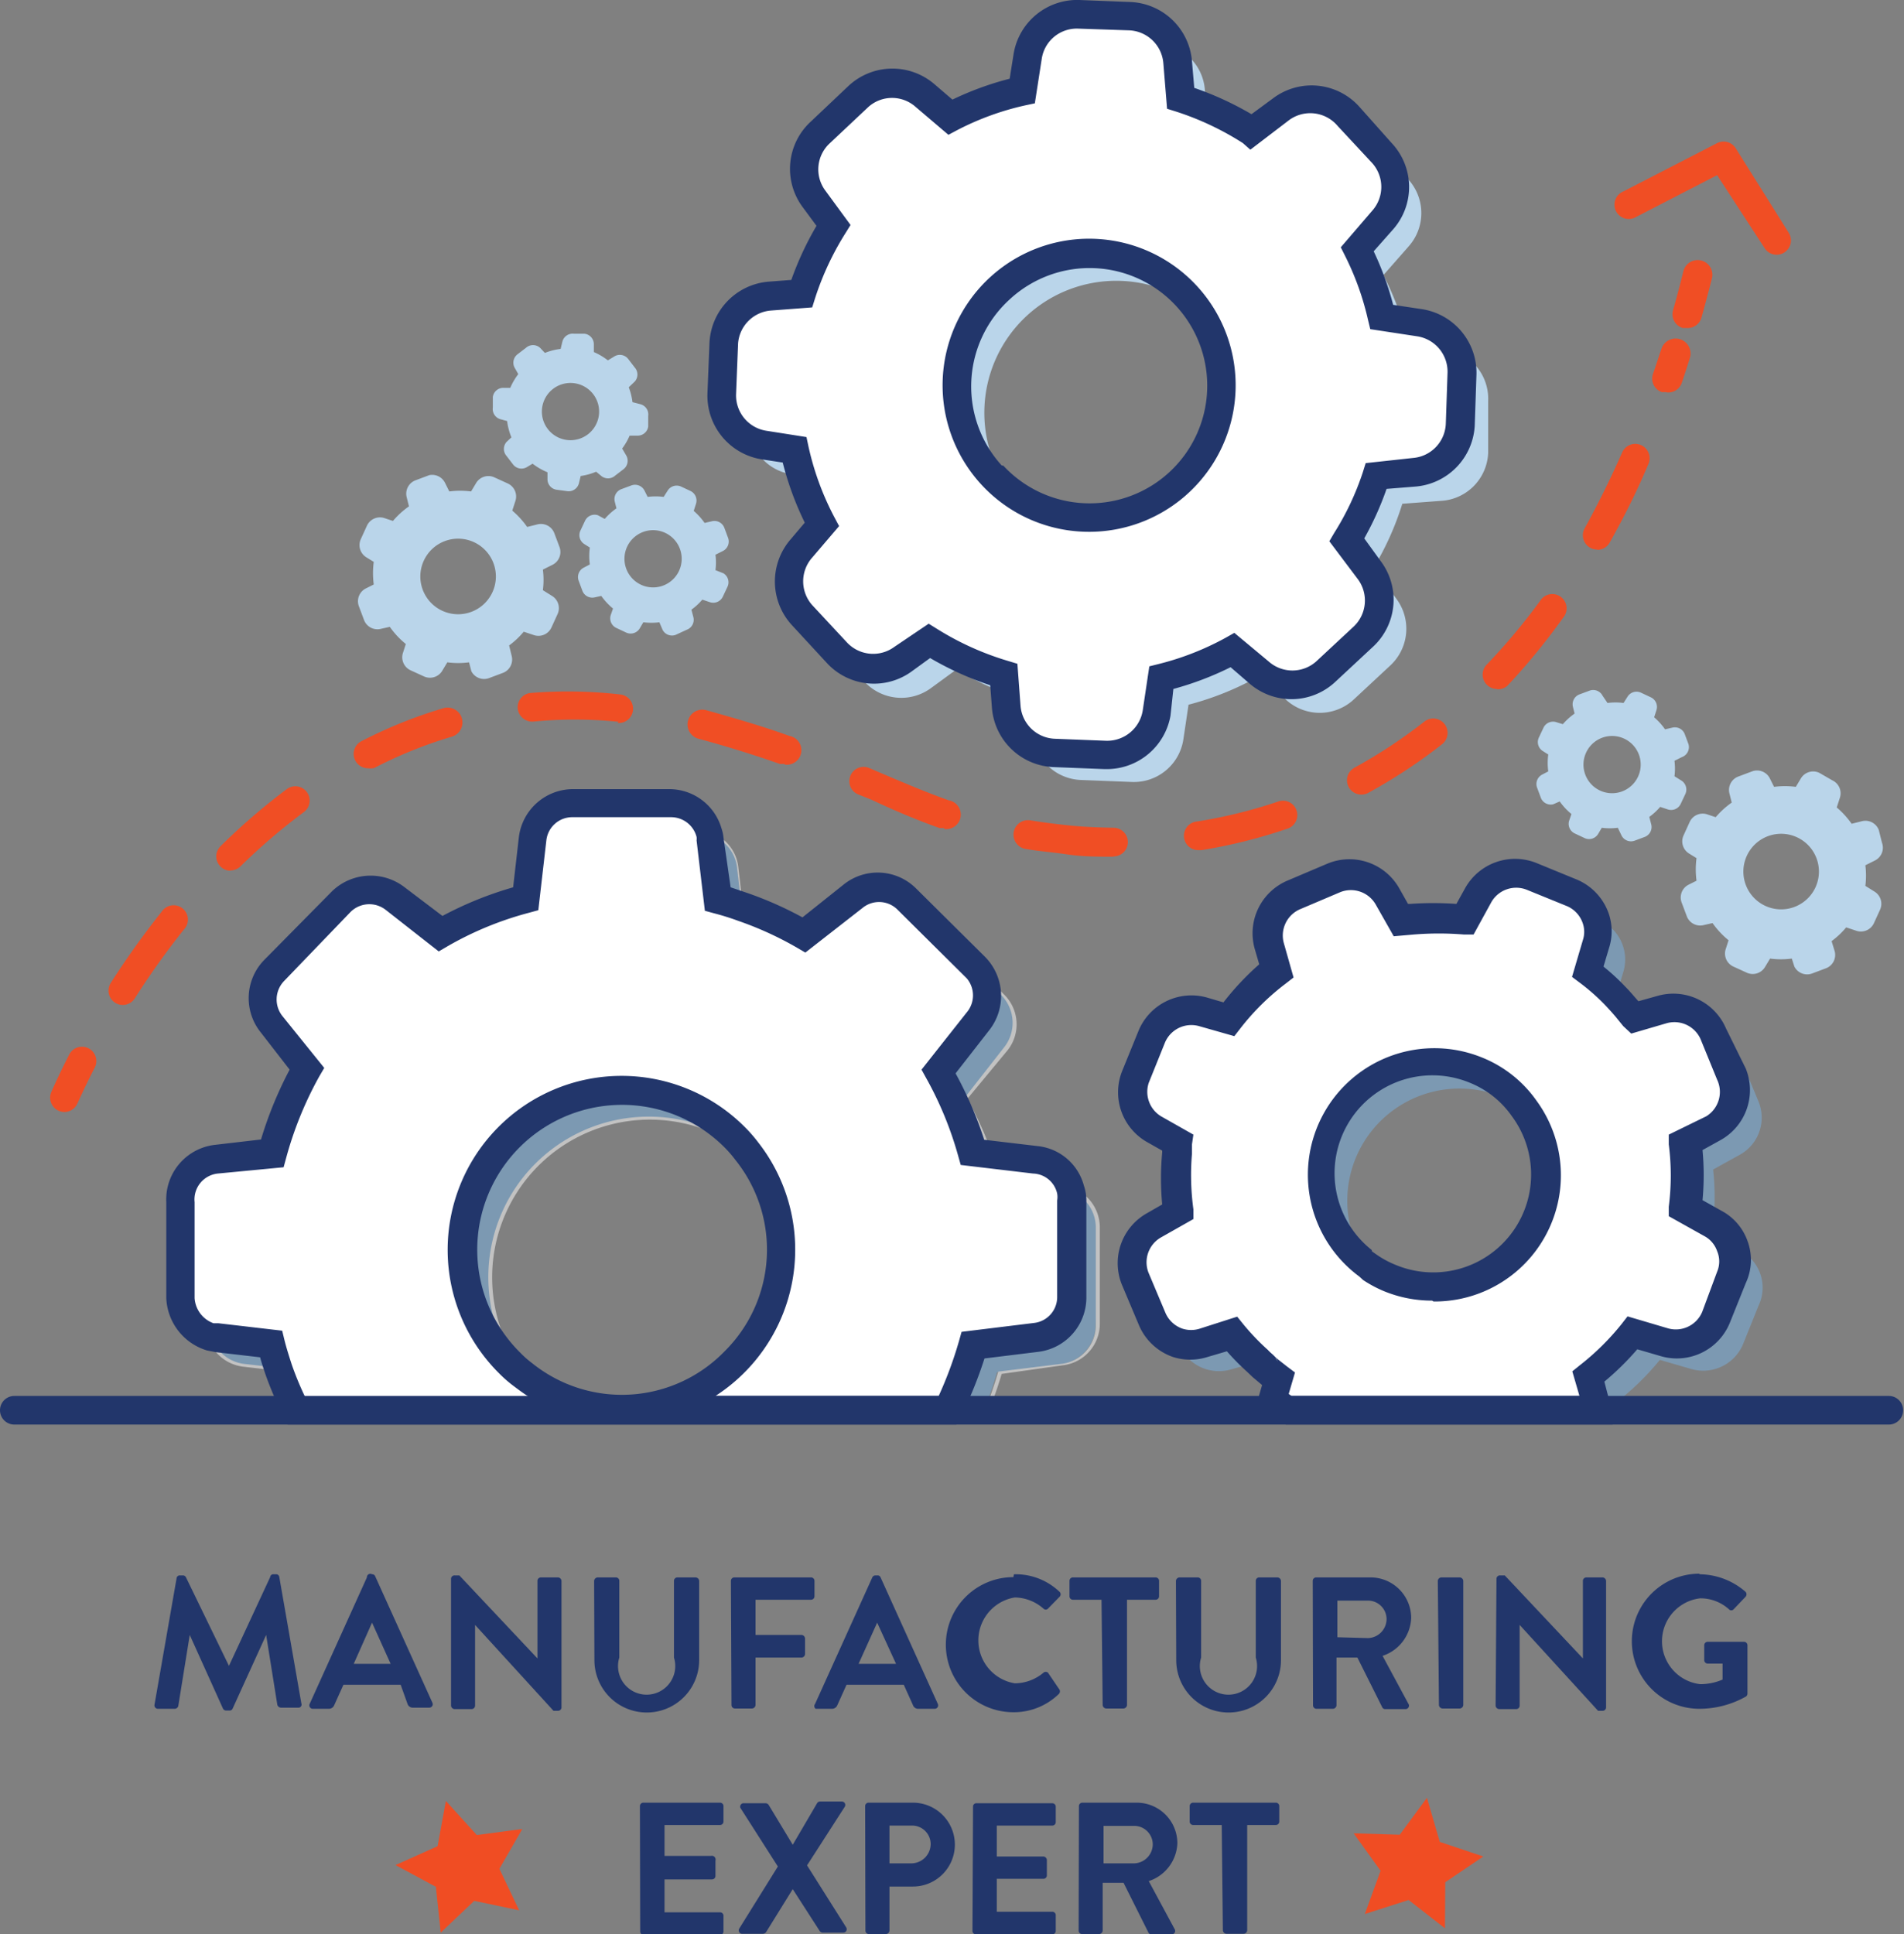 <svg xmlns="http://www.w3.org/2000/svg" viewBox="0 0 66.53 67.57"><rect x="0" y="0" width="66.53" height="67.57" fill="#808080" stroke="none"/><defs><style>.cls-1{opacity:0.52;}.cls-2{fill:#79b1e0;}.cls-3{fill:#fff;}.cls-4{fill:#22366b;}.cls-5{fill:#bad5ea;}.cls-6{fill:#f04e24;}.cls-7{fill:#f04d23;}</style></defs><title>m-expert</title><g id="Layer_2" data-name="Layer 2"><g id="final_icons_bios"><g class="cls-1"><path class="cls-2" d="M60.82,43.7l-.28-.15-.68-.38c0-.13,0-.27,0-.4a8.55,8.55,0,0,0,0-1.91l.94-.52a1.48,1.48,0,0,0,.64-1.87l-.58-1.4a1.41,1.41,0,0,0-.9-.83,1.47,1.47,0,0,0-.88,0l-1,.28a6.54,6.54,0,0,0-.87-1,2.78,2.78,0,0,0-.35-.32,4,4,0,0,0-.39-.31l0-.09.26-.87a1.5,1.5,0,0,0-.86-1.79l-.11,0-1.28-.52a1.48,1.48,0,0,0-1.88.64l-.46.84a9.82,9.82,0,0,0-2.24,0l-.47-.83c0-.06-.07-.1-.09-.15a1.53,1.53,0,0,0-.69-.51,1.47,1.47,0,0,0-1.08,0l-1.39.59a1.49,1.49,0,0,0-.86,1.78l.25.87a9,9,0,0,0-1.68,1.66l-.9-.26a1.51,1.51,0,0,0-1.79.87l-.57,1.4a1.52,1.52,0,0,0,0,1.06,1.45,1.45,0,0,0,.51.68l.17.11.83.46a8.61,8.61,0,0,0,0,2.42l-.83.47a1.49,1.49,0,0,0-.65,1.86l.54,1.3,0,.1a1.51,1.51,0,0,0,1.79.87l1-.28h0c.07.08.12.15.2.23l0,0a3.76,3.76,0,0,0,.42.46,9.4,9.4,0,0,0,1,.85l0,.14-.09.31H56.62l-.09-.31L56.47,49A9.36,9.36,0,0,0,58,47.51l1.1.32A1.51,1.51,0,0,0,60.89,47l.56-1.39A1.46,1.46,0,0,0,60.82,43.7Zm-6.2-.24a3.93,3.93,0,0,1-5.12,2.11,3.81,3.81,0,0,1-1.72-1.38h0a3.92,3.92,0,0,1,4.72-5.86,3.86,3.86,0,0,1,.76.41A4,4,0,0,1,54.62,43.46Z"/></g><g class="cls-1"><path class="cls-2" d="M38.37,42.88a1.42,1.42,0,0,0-1-1.36,1.16,1.16,0,0,0-.25-.06l-2.19-.26c-.09-.29-.17-.59-.28-.87a12.45,12.45,0,0,0-.88-2l1.38-1.76A1.42,1.42,0,0,0,35,34.75l-.95-.95-1.44-1.42a1.41,1.41,0,0,0-1.89-.09L29,33.63a12.67,12.67,0,0,0-3-1.25l-.08-.67-.17-1.44a1.41,1.41,0,0,0-1-1.19,1.26,1.26,0,0,0-.43-.07H21a1.42,1.42,0,0,0-1.4,1.27l-.24,2.09a12.2,12.2,0,0,0-3,1.23l-1.58-1.24a1.43,1.43,0,0,0-1.9.11l-2.36,2.39a1.42,1.42,0,0,0-.09,1.9l1.24,1.55a13.15,13.15,0,0,0-1.21,2.95l-2,.23a1.42,1.42,0,0,0-1.25,1.42v3.35a1.15,1.15,0,0,0,.08.41,1.43,1.43,0,0,0,1.2,1l1.2.14.68.08a11.26,11.26,0,0,0,.46,1.38h8.76a5.66,5.66,0,0,1-.87-.7,4.9,4.9,0,0,1-.46-.53,5.56,5.56,0,0,1,7.79-7.81,5.33,5.33,0,0,1,.5.44,5.56,5.56,0,0,1,0,7.85,5.07,5.07,0,0,1-.94.76h8.77a13.11,13.11,0,0,0,.46-1.34l2.2-.27a1.42,1.42,0,0,0,1.25-1.42Z"/><path class="cls-3" d="M34.5,49.32h-9l.15-.09a4.93,4.93,0,0,0,.93-.75,5.51,5.51,0,0,0,0-7.78,5.29,5.29,0,0,0-.5-.43A5.51,5.51,0,0,0,18.35,48a4.91,4.91,0,0,0,.46.53,5.65,5.65,0,0,0,.87.7l.14.09h-9v0a11.14,11.14,0,0,1-.45-1.36l-.65-.07-1.2-.14a1.48,1.48,0,0,1-1.25-1,1.19,1.19,0,0,1-.08-.42V42.91A1.46,1.46,0,0,1,8.5,41.44l1.92-.22a13.22,13.22,0,0,1,1.19-2.9L10.39,36.8a1.48,1.48,0,0,1,.1-2l2.36-2.39a1.48,1.48,0,0,1,2-.12l1.56,1.22a12.17,12.17,0,0,1,2.93-1.21l.23-2.05A1.46,1.46,0,0,1,21,29h3.36a1.3,1.3,0,0,1,.44.07,1.46,1.46,0,0,1,1,1.23l.24,2.08a12.77,12.77,0,0,1,3,1.23l1.66-1.33a1.46,1.46,0,0,1,2,.1l1.44,1.42.95.95a1.46,1.46,0,0,1,.12,1.94L33.8,38.39a12.28,12.28,0,0,1,.87,1.93c.11.27.2.56.28.84l2.16.25a1.18,1.18,0,0,1,.26.06,1.47,1.47,0,0,1,1.06,1.4h0v3.36a1.46,1.46,0,0,1-1.3,1.47L35,48a12.91,12.91,0,0,1-.46,1.31Zm-8.64-.1h8.57a13,13,0,0,0,.45-1.3v0h0l2.2-.27a1.36,1.36,0,0,0,1.21-1.37V42.88a1.37,1.37,0,0,0-1-1.31l-.24-.06-2.22-.26,0-.06a8.76,8.76,0,0,0-.28-.84,12.26,12.26,0,0,0-.88-1.95l0,0,1.4-1.79A1.38,1.38,0,0,0,35,34.78L34,33.83l-1.44-1.42a1.36,1.36,0,0,0-1.82-.09L29,33.69l0,0a12.67,12.67,0,0,0-3-1.25h0l-.25-2.15a1.36,1.36,0,0,0-1-1.14,1.22,1.22,0,0,0-.41-.06H21a1.36,1.36,0,0,0-1.35,1.23l-.24,2.12h0a12.08,12.08,0,0,0-3,1.23l0,0,0,0-1.58-1.24a1.38,1.38,0,0,0-1.83.11L10.56,34.9a1.38,1.38,0,0,0-.09,1.83l1.26,1.57,0,0a13.13,13.13,0,0,0-1.21,2.94v0l-2,.23A1.36,1.36,0,0,0,7.3,42.91v3.35a1.1,1.1,0,0,0,.07.39,1.38,1.38,0,0,0,1.16,1l1.92.22v0a11.05,11.05,0,0,0,.44,1.35h8.57a5.42,5.42,0,0,1-.75-.62,4.83,4.83,0,0,1-.47-.54,5.61,5.61,0,0,1,7.86-7.88,5.35,5.35,0,0,1,.51.44,5.61,5.61,0,0,1,0,7.92A5,5,0,0,1,25.86,49.22Z"/></g><path class="cls-3" d="M37.42,41.94a1.2,1.2,0,0,0-.08-.41,1.38,1.38,0,0,0-1.2-1l-1.53-.18L34,40.27a12.87,12.87,0,0,0-1.17-2.83l1.38-1.76a1.42,1.42,0,0,0-.08-1.84l0,0-1.44-1.42-.95-.95a1.41,1.41,0,0,0-1.89-.09l-1.69,1.35a12.43,12.43,0,0,0-2.14-1c-.28-.1-.58-.2-.87-.28l-.25-2.11a1,1,0,0,0-.06-.24,1.41,1.41,0,0,0-1.38-1H20a1.42,1.42,0,0,0-1.4,1.27l-.24,2.09a12.2,12.2,0,0,0-3,1.23l-1.58-1.24a1.43,1.43,0,0,0-1.9.11L9.58,33.92a1.42,1.42,0,0,0-.09,1.9l1.24,1.55a13.15,13.15,0,0,0-1.21,2.95l-2,.23A1.42,1.42,0,0,0,6.3,42v3.35a1.45,1.45,0,0,0,1,1.36l.26,0,1.89.22c.08.29.17.59.27.87a11.62,11.62,0,0,0,.62,1.46H33.11A14.18,14.18,0,0,0,34,47l2.2-.27a1.42,1.42,0,0,0,1.25-1.42ZM25.68,47.56a5.55,5.55,0,0,1-7.37.47,4,4,0,0,1-.48-.42,5.56,5.56,0,1,1,7.82-7.91,4.54,4.54,0,0,1,.45.51A5.55,5.55,0,0,1,25.68,47.56Z"/><path class="cls-4" d="M33.42,49.77H10.05l-.14-.28A12.15,12.15,0,0,1,9.27,48c-.06-.19-.13-.38-.18-.58l-1.55-.18-.31-.06a2,2,0,0,1-1.42-1.83V42A1.92,1.92,0,0,1,7.49,40l1.63-.19a13.64,13.64,0,0,1,1-2.44l-1-1.29a1.91,1.91,0,0,1,.13-2.56l2.36-2.39A1.94,1.94,0,0,1,14.14,31l1.32,1a12.62,12.62,0,0,1,2.47-1l.2-1.75A1.91,1.91,0,0,1,20,27.57h3.38a1.9,1.9,0,0,1,1.83,1.37,1.38,1.38,0,0,1,.07.32L25.53,31l.59.2a12.73,12.73,0,0,1,1.92.85l1.43-1.14a1.9,1.9,0,0,1,2.54.13l2.4,2.38A1.94,1.94,0,0,1,34.56,36l-1.17,1.5a13.45,13.45,0,0,1,1,2.32l1.86.22a1.87,1.87,0,0,1,1.62,1.37,1.63,1.63,0,0,1,.09.54v3.36a1.91,1.91,0,0,1-1.69,1.92l-1.87.23a14.23,14.23,0,0,1-.81,2Zm-8.43-1h7.81a13.73,13.73,0,0,0,.71-1.92l.09-.32,2.53-.31a.91.91,0,0,0,.81-.92V41.94a.71.71,0,0,0,0-.24A.89.89,0,0,0,36.1,41l-2.53-.3-.09-.32a12.34,12.34,0,0,0-1.12-2.72l-.16-.29,1.58-2a.92.92,0,0,0,0-1.19l-2.42-2.4a.91.91,0,0,0-1.22-.06l-2,1.56-.29-.17a11.8,11.8,0,0,0-2.06-.94,8.7,8.7,0,0,0-.83-.26l-.33-.09-.29-2.46a.47.47,0,0,0,0-.12.92.92,0,0,0-.89-.69H20a.91.91,0,0,0-.91.82l-.28,2.43-.33.09a11.63,11.63,0,0,0-2.86,1.18l-.29.17-1.85-1.45a.93.93,0,0,0-1.23.07L9.93,34.27a.93.93,0,0,0-.06,1.23l1.46,1.81-.17.29A12.69,12.69,0,0,0,10,40.45l-.09.33L7.61,41A.91.91,0,0,0,6.8,42v3.35a1,1,0,0,0,.66.88l.17,0,2.23.26.08.33c.07.28.16.56.25.84a10.64,10.64,0,0,0,.46,1.12h7.8c-.16-.1-.32-.22-.48-.34a4.47,4.47,0,0,1-.53-.46A6.06,6.06,0,1,1,26,39.35a5.13,5.13,0,0,1,.5.57A6.08,6.08,0,0,1,25,48.77ZM21.73,38.6a5.06,5.06,0,0,0-3.55,8.66,3.47,3.47,0,0,0,.42.37,5,5,0,0,0,6.72-.42h0a5,5,0,0,0,.38-6.68,4.12,4.12,0,0,0-.41-.47A5.06,5.06,0,0,0,21.73,38.6Z"/><path class="cls-3" d="M60.54,43.55a1.44,1.44,0,0,0-.64-.78l0,0-1-.53a8.93,8.93,0,0,0,0-2.3l.94-.52a1.48,1.48,0,0,0,.64-1.87L60,36.24l0-.12a1.49,1.49,0,0,0-1.78-.85l-.93.27-.08,0-.28-.34c-.11-.13-.23-.27-.36-.4a7.75,7.75,0,0,0-1-.86l.28-1a1.43,1.43,0,0,0,0-.89,1.45,1.45,0,0,0-.83-.9l-1.39-.57a1.48,1.48,0,0,0-1.88.64l-.46.84a11.12,11.12,0,0,0-1.86,0l-.38,0-.31-.55-.16-.28a1.49,1.49,0,0,0-1.87-.64l-1.39.59A1.49,1.49,0,0,0,44.37,33l.25.87a9,9,0,0,0-1.68,1.66l-.9-.26a1.51,1.51,0,0,0-1.79.87l-.57,1.4a1.48,1.48,0,0,0,.65,1.86l.27.15.56.31c0,.12,0,.25,0,.37a9.28,9.28,0,0,0,.06,2l-.83.47a1.49,1.49,0,0,0-.65,1.86l.59,1.4a1.47,1.47,0,0,0,.9.84,1.5,1.5,0,0,0,.89,0l1-.29a8.74,8.74,0,0,0,.91,1,2.48,2.48,0,0,0,.24.22l0,0,.45.36,0,.09-.24.82.65.18H55.85a.28.28,0,0,0,0-.09l-.3-1.08a9.36,9.36,0,0,0,1.54-1.53l1.1.32A1.51,1.51,0,0,0,59.95,46l.56-1.39A1.4,1.4,0,0,0,60.54,43.55Zm-12.78.64a3.92,3.92,0,0,1,3.77-6.81,3.79,3.79,0,0,1,1.71,1.36,3.92,3.92,0,0,1-4.69,5.89,3.79,3.79,0,0,1-.77-.43Z"/><path class="cls-4" d="M56.35,49.77l-11.42,0-1.14-.31.31-1.07-.2-.17-.12-.1-.2-.19a8.64,8.64,0,0,1-.71-.72l-.68.2a2,2,0,0,1-1.2,0,2,2,0,0,1-1.2-1.13l-.59-1.4a2,2,0,0,1,.87-2.49l.54-.31a9.69,9.69,0,0,1,0-1.82v-.06l-.53-.3a2,2,0,0,1-.87-2.48l.57-1.4a2,2,0,0,1,2.39-1.17l.58.17A9.58,9.58,0,0,1,44,33.69l-.16-.55A2,2,0,0,1,45,30.76l1.39-.59a2,2,0,0,1,2.5.86l.31.55h.07a11.34,11.34,0,0,1,1.62,0l.31-.56a2,2,0,0,1,2.51-.86l1.39.57a2,2,0,0,1,1.12,1.21,1.92,1.92,0,0,1,0,1.19l-.19.64a7.71,7.71,0,0,1,.76.7c.13.13.25.27.38.42l.08.09.68-.19a2,2,0,0,1,2.38,1.14L61,37.33a2,2,0,0,1-.86,2.49l-.65.36a9.42,9.42,0,0,1,0,1.75l.75.42a1.93,1.93,0,0,1,.82,1A1.91,1.91,0,0,1,61,44.83l-.55,1.37A2,2,0,0,1,58,47.37l-.79-.23a9.75,9.75,0,0,1-1.15,1.13l.26,1Zm-11.22-1H55.19l-.25-.86.26-.21a8.81,8.81,0,0,0,1.46-1.44l.21-.27,1.42.42a1,1,0,0,0,1.19-.58L60,44.43a.92.92,0,0,0,0-.72h0a.94.94,0,0,0-.42-.51l-1.27-.71,0-.33a8.47,8.47,0,0,0,0-2.18l0-.34L59.62,39A1,1,0,0,0,60,37.72l-.58-1.42a1,1,0,0,0-1.19-.55L57,36.11l-.28-.26-.26-.32c-.1-.12-.21-.24-.33-.37a7.28,7.28,0,0,0-.92-.82l-.28-.21.38-1.29a.92.92,0,0,0,0-.57,1,1,0,0,0-.55-.61l-1.4-.57a1,1,0,0,0-1.25.43l-.62,1.13-.33,0a10.71,10.71,0,0,0-1.77,0l-.69.06-.63-1.11a1,1,0,0,0-1.24-.43l-1.39.59a1,1,0,0,0-.58,1.19l.34,1.2-.27.21a8.5,8.5,0,0,0-1.59,1.57l-.21.27-1.23-.35a1,1,0,0,0-1.2.59l-.56,1.39A1,1,0,0,0,40.57,39l1.13.64-.05.34c0,.11,0,.22,0,.33a8.84,8.84,0,0,0,.05,1.94l0,.34-1.13.64a1,1,0,0,0-.44,1.23l.59,1.4a1,1,0,0,0,.6.56,1,1,0,0,0,.6,0L43.23,46l.21.26a8.18,8.18,0,0,0,.86.9,1.64,1.64,0,0,0,.17.16l.13.13.37.29.28.21-.22.75Zm-.57-1.33.09.12A.45.45,0,0,0,44.56,47.44Zm5.48-2a4.41,4.41,0,0,1-1.68-.33,4.34,4.34,0,0,1-.73-.39h0l-.13-.12a4.42,4.42,0,0,1,4.27-7.66,4.27,4.27,0,0,1,1.93,1.53,4.41,4.41,0,0,1-3.61,7Zm-2.1-1.72h0l.13.09a3.29,3.29,0,0,0,.67.37A3.42,3.42,0,0,0,52.83,39a3.29,3.29,0,0,0-1.49-1.18,3.42,3.42,0,0,0-3.41,5.85Zm-.18.49h0Z"/><path class="cls-5" d="M44.95,24.46a1.75,1.75,0,0,0,2.33,0l1.3-1.21a1.75,1.75,0,0,0,.22-2.32L48,19.83a10.12,10.12,0,0,0,1-2.23l1.33-.1A1.75,1.75,0,0,0,52,15.82L52,14a1.75,1.75,0,0,0-1.49-1.8l-1.3-.2a10.22,10.22,0,0,0-.87-2.39l.88-1a1.75,1.75,0,0,0,0-2.33L48,5a1.75,1.75,0,0,0-2.32-.22l-1,.76A10.53,10.53,0,0,0,42.2,4.39l-.1-1.26a1.75,1.75,0,0,0-1.68-1.61l-1.77-.07a1.75,1.75,0,0,0-1.8,1.49l-.19,1.21a10.17,10.17,0,0,0-2.51.92l-.89-.76a1.75,1.75,0,0,0-2.33,0l-1.3,1.21a1.75,1.75,0,0,0-.22,2.32l.68.92A10.55,10.55,0,0,0,29,11.19l-1.12.09A1.75,1.75,0,0,0,26.24,13l-.07,1.77a1.75,1.75,0,0,0,1.49,1.8l1.06.17a10.3,10.3,0,0,0,1,2.61l-.72.84a1.75,1.75,0,0,0,0,2.33l1.21,1.3a1.75,1.75,0,0,0,2.32.22l.89-.65A10.58,10.58,0,0,0,36,24.51l.09,1.13a1.75,1.75,0,0,0,1.68,1.61l1.78.07a1.75,1.75,0,0,0,1.8-1.49l.18-1.21a10.25,10.25,0,0,0,2.47-1Zm-9.33-6.91a4.61,4.61,0,1,1,6.52.25,4.61,4.61,0,0,1-6.52-.25Zm0,0"/><path class="cls-3" d="M44,23.51a1.75,1.75,0,0,0,2.33,0l1.3-1.21a1.75,1.75,0,0,0,.22-2.32l-.78-1.06a10.12,10.12,0,0,0,1-2.23l1.33-.1A1.75,1.75,0,0,0,51,14.87l.06-1.77a1.75,1.75,0,0,0-1.49-1.8l-1.3-.2a10.22,10.22,0,0,0-.87-2.39l.88-1a1.75,1.75,0,0,0,0-2.33l-1.21-1.3a1.75,1.75,0,0,0-2.32-.22l-1,.76a10.53,10.53,0,0,0-2.45-1.15l-.1-1.26A1.75,1.75,0,0,0,39.48.57L37.7.5A1.75,1.75,0,0,0,35.91,2L35.72,3.2a10.17,10.17,0,0,0-2.51.92l-.89-.76a1.75,1.75,0,0,0-2.33,0l-1.3,1.21a1.75,1.75,0,0,0-.22,2.32l.68.92A10.55,10.55,0,0,0,28,10.24l-1.12.09A1.75,1.75,0,0,0,25.29,12l-.07,1.77a1.75,1.75,0,0,0,1.49,1.8l1.06.17a10.3,10.3,0,0,0,1,2.61l-.72.84a1.75,1.75,0,0,0,0,2.33l1.21,1.3a1.75,1.75,0,0,0,2.32.22l.89-.65a10.58,10.58,0,0,0,2.6,1.17l.09,1.13a1.75,1.75,0,0,0,1.68,1.61l1.78.07a1.75,1.75,0,0,0,1.8-1.49l.18-1.21a10.25,10.25,0,0,0,2.47-1ZM34.66,16.6a4.61,4.61,0,1,1,6.52.25,4.61,4.61,0,0,1-6.52-.25Zm0,0"/><path class="cls-4" d="M38.68,26.87h-.08l-1.78-.07a2.25,2.25,0,0,1-2.16-2.07l-.06-.79a11.06,11.06,0,0,1-2.1-.95l-.62.45a2.24,2.24,0,0,1-3-.29l-1.2-1.3a2.25,2.25,0,0,1-.06-3l.5-.59a10.84,10.84,0,0,1-.77-2.1l-.72-.11a2.25,2.25,0,0,1-1.91-2.31L24.79,12a2.25,2.25,0,0,1,2.07-2.16l.79-.06a11,11,0,0,1,.88-1.89l-.48-.65a2.24,2.24,0,0,1,.29-3L29.65,3a2.25,2.25,0,0,1,3-.06l.63.54a10.73,10.73,0,0,1,2-.73l.14-.88A2.25,2.25,0,0,1,37.72,0l1.77.07a2.25,2.25,0,0,1,2.16,2.07l.08.93a11.07,11.07,0,0,1,2,.92l.76-.56a2.24,2.24,0,0,1,3,.29L48.63,5a2.24,2.24,0,0,1,.06,3L48,8.78a10.7,10.7,0,0,1,.68,1.87l1,.15a2.25,2.25,0,0,1,1.91,2.31l-.06,1.77A2.26,2.26,0,0,1,49.45,17l-1,.08a10.66,10.66,0,0,1-.78,1.73l.58.8a2.24,2.24,0,0,1-.29,3l-1.3,1.21a2.24,2.24,0,0,1-3,.06L43,23.31a10.83,10.83,0,0,1-2,.76L40.9,25A2.26,2.26,0,0,1,38.68,26.87Zm-6.23-5.08.29.18a10.07,10.07,0,0,0,2.48,1.12l.33.1.11,1.47a1.25,1.25,0,0,0,1.2,1.15l1.78.07a1.26,1.26,0,0,0,1.29-1.06l.23-1.54.32-.08a9.77,9.77,0,0,0,2.35-.92l.3-.17,1.2,1a1.25,1.25,0,0,0,1.66,0l1.3-1.21a1.25,1.25,0,0,0,.16-1.66l-1-1.33.17-.29a9.6,9.6,0,0,0,1-2.12l.1-.32L49.37,16a1.25,1.25,0,0,0,1.15-1.2l.06-1.77a1.25,1.25,0,0,0-1.06-1.28l-1.64-.25-.08-.33A9.76,9.76,0,0,0,47,8.94l-.15-.3,1.1-1.28a1.25,1.25,0,0,0,0-1.66l-1.21-1.3A1.25,1.25,0,0,0,45,4.23l-1.31,1L43.43,5a10.06,10.06,0,0,0-2.33-1.1l-.32-.1-.13-1.59a1.25,1.25,0,0,0-1.2-1.15L37.68,1A1.24,1.24,0,0,0,36.4,2.06l-.24,1.55-.33.07a9.7,9.7,0,0,0-2.39.87l-.3.16L32,3.74a1.24,1.24,0,0,0-1.66,0L29,5a1.24,1.24,0,0,0-.16,1.66l.88,1.2-.18.29a10.05,10.05,0,0,0-1.06,2.27l-.1.32-1.45.11A1.25,1.25,0,0,0,25.79,12l-.07,1.77a1.25,1.25,0,0,0,1.06,1.28l1.4.22.07.33a9.81,9.81,0,0,0,.91,2.48l.16.3-.94,1.1a1.25,1.25,0,0,0,0,1.66l1.21,1.3a1.25,1.25,0,0,0,1.66.16Zm5.61-3.21a5.11,5.11,0,0,1-3.75-1.63h0a5.12,5.12,0,1,1,3.75,1.63Zm-3-2.31a4.11,4.11,0,1,0,.22-5.81A4.11,4.11,0,0,0,35,16.26Z"/><path class="cls-5" d="M23.15,22a.37.37,0,0,0,.46.18L24,22a.37.37,0,0,0,.23-.43l-.07-.27a2.14,2.14,0,0,0,.38-.35l.27.09a.37.37,0,0,0,.45-.2l.16-.34a.37.37,0,0,0-.14-.47L25,19.92a2.16,2.16,0,0,0,0-.54l.26-.13a.37.37,0,0,0,.18-.46l-.13-.35a.37.37,0,0,0-.43-.23l-.26.06a2.23,2.23,0,0,0-.38-.42l.08-.25a.37.37,0,0,0-.2-.45L23.8,17a.37.37,0,0,0-.47.14l-.14.22a2.15,2.15,0,0,0-.56,0l-.11-.22a.37.37,0,0,0-.46-.18l-.35.13a.37.37,0,0,0-.23.43l.06.24a2.23,2.23,0,0,0-.41.37L20.89,18a.37.37,0,0,0-.45.2l-.16.34a.37.37,0,0,0,.14.47l.19.12a2.18,2.18,0,0,0,0,.59l-.21.11a.37.37,0,0,0-.18.46l.13.35a.37.37,0,0,0,.43.23l.23-.05a2.24,2.24,0,0,0,.41.44l-.08.23a.37.37,0,0,0,.2.45l.34.16a.37.37,0,0,0,.47-.14l.13-.22a2.17,2.17,0,0,0,.56,0Zm-1.26-2.11a1,1,0,1,1,1.25.58,1,1,0,0,1-1.25-.58Zm0,0"/><path class="cls-5" d="M21,16.62a.37.37,0,0,0,.49,0l.3-.23a.37.37,0,0,0,.09-.48l-.14-.24a2.14,2.14,0,0,0,.26-.45h.28a.37.37,0,0,0,.37-.32l0-.37a.37.37,0,0,0-.28-.41l-.27-.07a2.16,2.16,0,0,0-.13-.52l.21-.2a.37.37,0,0,0,0-.49l-.23-.3a.37.37,0,0,0-.48-.09l-.23.14a2.23,2.23,0,0,0-.49-.29v-.27a.37.37,0,0,0-.32-.37l-.37,0a.37.37,0,0,0-.41.28l-.06.25a2.15,2.15,0,0,0-.55.14l-.17-.18a.37.37,0,0,0-.49,0l-.3.23a.37.37,0,0,0-.09.48l.12.21a2.23,2.23,0,0,0-.28.48h-.24a.37.37,0,0,0-.37.32l0,.37a.37.37,0,0,0,.28.41l.22.06a2.18,2.18,0,0,0,.15.57l-.17.16a.37.37,0,0,0,0,.49l.23.3a.37.37,0,0,0,.48.09l.2-.12a2.24,2.24,0,0,0,.52.3v.24a.37.37,0,0,0,.32.37l.37.05a.37.37,0,0,0,.41-.28l.06-.25a2.17,2.17,0,0,0,.54-.15ZM19.15,15a1,1,0,1,1,1.37.19A1,1,0,0,1,19.15,15Zm0,0"/><path class="cls-5" d="M56.66,29.19a.37.37,0,0,0,.46.18l.35-.13a.37.37,0,0,0,.23-.43l-.07-.27a2.14,2.14,0,0,0,.38-.35l.27.09a.37.37,0,0,0,.45-.2l.16-.34a.37.37,0,0,0-.14-.47l-.24-.15a2.16,2.16,0,0,0,0-.54l.26-.13A.37.37,0,0,0,59,26l-.13-.35a.37.37,0,0,0-.43-.23l-.26.06a2.23,2.23,0,0,0-.38-.42l.08-.25a.37.37,0,0,0-.2-.45l-.34-.16a.37.37,0,0,0-.47.14l-.14.22a2.15,2.15,0,0,0-.56,0L56,24.31a.37.37,0,0,0-.46-.18l-.35.13a.37.37,0,0,0-.23.43l.06.24a2.23,2.23,0,0,0-.41.37l-.23-.07a.37.37,0,0,0-.45.2l-.16.34a.37.37,0,0,0,.14.47l.19.12a2.18,2.18,0,0,0,0,.59l-.21.11a.37.37,0,0,0-.18.46l.13.35a.37.37,0,0,0,.43.23L54.5,28a2.24,2.24,0,0,0,.41.44l-.08.23a.37.37,0,0,0,.2.45l.34.16a.37.37,0,0,0,.47-.14l.13-.22a2.17,2.17,0,0,0,.56,0ZM55.4,27.08a1,1,0,1,1,1.25.58,1,1,0,0,1-1.25-.58Zm0,0"/><path class="cls-5" d="M62.7,33.77a.5.5,0,0,0,.62.24l.48-.18a.5.5,0,0,0,.31-.59L64,32.88a2.89,2.89,0,0,0,.51-.48l.36.12a.5.5,0,0,0,.61-.27l.21-.46a.5.5,0,0,0-.19-.64l-.32-.2a2.92,2.92,0,0,0,0-.72l.34-.17a.5.5,0,0,0,.24-.62L65.65,29a.5.5,0,0,0-.59-.31l-.36.09a3,3,0,0,0-.52-.57l.11-.34a.5.5,0,0,0-.27-.61L63.57,27a.5.5,0,0,0-.64.19l-.18.3a2.91,2.91,0,0,0-.76,0l-.15-.3a.5.5,0,0,0-.62-.24l-.48.18a.5.5,0,0,0-.31.59l.08.32a3,3,0,0,0-.56.51l-.3-.1a.5.5,0,0,0-.61.27l-.21.46a.5.5,0,0,0,.19.64l.26.16a3,3,0,0,0,0,.79l-.28.14a.5.5,0,0,0-.24.62l.18.48a.5.5,0,0,0,.59.31l.31-.07a3,3,0,0,0,.56.6l-.1.31a.5.5,0,0,0,.27.61l.46.21a.5.5,0,0,0,.64-.19l.18-.3a2.93,2.93,0,0,0,.76,0ZM61,30.91a1.32,1.32,0,1,1,1.69.78A1.32,1.32,0,0,1,61,30.91Zm0,0"/><path class="cls-5" d="M16.47,23.45a.5.5,0,0,0,.62.24l.48-.18a.5.5,0,0,0,.31-.59l-.09-.37a2.89,2.89,0,0,0,.51-.48l.36.12a.5.5,0,0,0,.61-.27l.21-.46a.5.5,0,0,0-.19-.64l-.32-.2a2.92,2.92,0,0,0,0-.72l.34-.17a.5.5,0,0,0,.24-.62l-.18-.48a.5.5,0,0,0-.59-.31l-.36.09a3,3,0,0,0-.52-.57l.11-.34a.5.5,0,0,0-.27-.61l-.46-.21a.5.5,0,0,0-.64.19l-.18.3a2.91,2.91,0,0,0-.76,0l-.15-.3A.5.5,0,0,0,15,16.6l-.48.18a.5.5,0,0,0-.31.59l.08.32a3,3,0,0,0-.56.51l-.3-.1a.5.5,0,0,0-.61.27l-.21.46a.5.5,0,0,0,.19.64l.26.16a3,3,0,0,0,0,.79l-.28.14a.5.5,0,0,0-.24.62l.18.48a.5.5,0,0,0,.59.31l.31-.07a3,3,0,0,0,.56.6l-.1.31a.5.5,0,0,0,.27.61l.46.21a.5.5,0,0,0,.64-.19l.18-.3a2.93,2.93,0,0,0,.76,0Zm-1.7-2.85a1.32,1.32,0,1,1,1.69.78,1.32,1.32,0,0,1-1.69-.78Zm0,0"/><path class="cls-4" d="M66,49.77H.5a.5.5,0,0,1,0-1H66a.5.5,0,0,1,0,1Z"/><path class="cls-6" d="M2.25,38.85a.5.5,0,0,1-.46-.69s.21-.5.63-1.32a.5.5,0,0,1,.89.46c-.39.76-.59,1.23-.6,1.24A.5.5,0,0,1,2.25,38.85Z"/><path class="cls-6" d="M4.29,35.11a.5.5,0,0,1-.42-.77,30.34,30.34,0,0,1,1.78-2.49.5.5,0,1,1,.78.62c-.6.75-1.18,1.56-1.72,2.41A.5.5,0,0,1,4.29,35.11Zm3.76-4.69a.5.5,0,0,1-.35-.85,22.28,22.28,0,0,1,2.32-2,.5.5,0,0,1,.6.8A21.45,21.45,0,0,0,8.4,30.27.5.5,0,0,1,8.05,30.41Zm30.86-.49h0c-.55,0-1.09,0-1.62-.08s-1-.11-1.45-.19a.5.5,0,0,1,.16-1c.43.07.89.13,1.38.18s1,.07,1.53.08a.5.5,0,0,1,0,1Zm3-.23a.5.5,0,0,1-.08-1A17.27,17.27,0,0,0,44.67,28a.5.5,0,0,1,.32.95,18.35,18.35,0,0,1-3,.75ZM33,28.93l-.17,0c-.82-.29-1.59-.62-2.4-1L30,27.76a.5.5,0,1,1,.39-.92l.42.18c.8.34,1.55.66,2.34.94a.5.5,0,0,1-.17,1Zm14.57-1.17a.5.5,0,0,1-.24-.94,17.83,17.83,0,0,0,2.44-1.61.5.5,0,0,1,.62.79,18.78,18.78,0,0,1-2.58,1.7A.5.5,0,0,1,47.58,27.76Zm-34.72-.92a.5.5,0,0,1-.23-.94,16.24,16.24,0,0,1,2.88-1.16.5.5,0,0,1,.28,1,15.24,15.24,0,0,0-2.7,1.09A.5.5,0,0,1,12.87,26.84Zm14.57-.15-.17,0c-.91-.32-1.84-.61-2.84-.88a.5.5,0,0,1,.26-1c1,.28,2,.57,2.91.9a.5.5,0,0,1-.17,1Zm-5.82-1.48h-.06a15.06,15.06,0,0,0-2.91,0,.51.51,0,0,1-.54-.46.5.5,0,0,1,.46-.54,16.07,16.07,0,0,1,3.1.05.5.5,0,0,1-.06,1Zm30.7-1.14a.5.5,0,0,1-.36-.84A22,22,0,0,0,53.81,21a.5.5,0,1,1,.81.58,23,23,0,0,1-1.95,2.38A.5.5,0,0,1,52.31,24.08Zm3.51-4.87a.5.5,0,0,1-.44-.74c.46-.83.9-1.72,1.31-2.65a.5.5,0,1,1,.92.4c-.42,1-.87,1.88-1.35,2.74A.5.5,0,0,1,55.82,19.21Zm2.42-5.5-.16,0a.5.5,0,0,1-.31-.64c.1-.28.19-.57.29-.86a.5.5,0,1,1,1,.3q-.14.45-.29.89A.5.5,0,0,1,58.24,13.71Z"/><path class="cls-6" d="M58.94,11.46l-.14,0a.5.5,0,0,1-.34-.62q.19-.67.36-1.36a.5.5,0,1,1,1,.24q-.18.71-.37,1.39A.5.5,0,0,1,58.94,11.46Z"/><path class="cls-6" d="M62.08,8.9a.5.5,0,0,1-.42-.23L60,6.12,57.17,7.58a.5.5,0,1,1-.45-.89L60,5a.5.5,0,0,1,.65.18L62.5,8.13a.5.5,0,0,1-.42.77Z"/><path class="cls-4" d="M6.17,55.14a.11.11,0,0,1,.12-.1h.1a.12.12,0,0,1,.11.07L8,58.2H8l1.44-3.1A.11.11,0,0,1,9.53,55h.11a.11.11,0,0,1,.12.1l.77,4.41a.11.11,0,0,1-.12.15h-.6a.14.14,0,0,1-.12-.1L9.3,57.12h0L8.13,59.69a.11.11,0,0,1-.11.07H7.9a.12.12,0,0,1-.11-.07L6.63,57.12h0L6.23,59.6a.13.13,0,0,1-.12.1H5.52a.12.12,0,0,1-.12-.15Z"/><path class="cls-4" d="M10.82,59.53l2-4.42A.12.12,0,0,1,13,55H13a.11.11,0,0,1,.11.07l2,4.42a.12.12,0,0,1-.11.17h-.57a.19.19,0,0,1-.19-.13L14,58.86H12l-.32.71a.2.2,0,0,1-.19.13h-.57A.12.12,0,0,1,10.82,59.53Zm2.83-1.4L13,56.69h0l-.64,1.44Z"/><path class="cls-4" d="M15.76,55.16a.12.12,0,0,1,.13-.12h.16l2.73,2.9h0V55.23a.12.12,0,0,1,.12-.12h.6a.13.13,0,0,1,.12.12v4.42a.12.12,0,0,1-.12.12h-.16l-2.74-3h0v2.82a.12.12,0,0,1-.12.12h-.6a.13.13,0,0,1-.12-.12Z"/><path class="cls-4" d="M20.76,55.23a.13.13,0,0,1,.13-.12h.62a.12.12,0,0,1,.13.12v2.68a1,1,0,1,0,1.91,0V55.23a.12.12,0,0,1,.13-.12h.62a.13.13,0,0,1,.13.12V58a1.83,1.83,0,0,1-3.66,0Z"/><path class="cls-4" d="M25.54,55.23a.12.12,0,0,1,.13-.12h2.67a.12.12,0,0,1,.12.12v.54a.12.12,0,0,1-.12.12H26.4v1.23H28a.13.13,0,0,1,.13.13v.54a.13.13,0,0,1-.12.12H26.4v1.66a.13.13,0,0,1-.12.12h-.6a.12.12,0,0,1-.12-.12Z"/><path class="cls-4" d="M28.48,59.53l2-4.42a.12.12,0,0,1,.11-.07h.07a.11.11,0,0,1,.11.07l2,4.42a.12.12,0,0,1-.11.17h-.57a.19.19,0,0,1-.19-.13l-.32-.71h-2l-.32.71a.2.2,0,0,1-.19.13h-.57A.12.12,0,0,1,28.48,59.53Zm2.83-1.4-.66-1.44h0L30,58.13Z"/><path class="cls-4" d="M35.43,55a2.22,2.22,0,0,1,1.59.61.12.12,0,0,1,0,.18l-.4.41a.11.11,0,0,1-.16,0,1.55,1.55,0,0,0-1-.39,1.52,1.52,0,0,0,0,3,1.57,1.57,0,0,0,1-.37.12.12,0,0,1,.16,0L37,59a.13.13,0,0,1,0,.18,2.25,2.25,0,0,1-1.59.64,2.36,2.36,0,1,1,0-4.72Z"/><path class="cls-4" d="M38.49,55.89h-1a.12.12,0,0,1-.12-.12v-.54a.12.12,0,0,1,.13-.12h2.87a.12.12,0,0,1,.13.12v.54a.12.12,0,0,1-.12.12h-1v3.68a.13.13,0,0,1-.12.12h-.61a.13.13,0,0,1-.12-.12Z"/><path class="cls-4" d="M41.09,55.23a.13.13,0,0,1,.13-.12h.62a.12.12,0,0,1,.13.12v2.68a1,1,0,1,0,1.91,0V55.23a.12.12,0,0,1,.13-.12h.62a.13.13,0,0,1,.13.12V58a1.83,1.83,0,0,1-3.66,0Z"/><path class="cls-4" d="M45.87,55.23a.12.12,0,0,1,.13-.12h1.88a1.42,1.42,0,0,1,1.43,1.41,1.45,1.45,0,0,1-1,1.33l.9,1.67a.12.12,0,0,1-.11.19h-.69a.11.11,0,0,1-.11-.06l-.87-1.74h-.73v1.67a.13.13,0,0,1-.12.12H46a.12.12,0,0,1-.12-.12Zm1.93,2a.67.67,0,0,0,.65-.67.65.65,0,0,0-.65-.64H46.73V57.2Z"/><path class="cls-4" d="M50.24,55.23a.13.13,0,0,1,.13-.12H51a.13.13,0,0,1,.13.12v4.34a.13.13,0,0,1-.12.12h-.61a.13.13,0,0,1-.12-.12Z"/><path class="cls-4" d="M52.29,55.16a.12.12,0,0,1,.13-.12h.16l2.73,2.9h0V55.23a.12.12,0,0,1,.12-.12H56a.13.13,0,0,1,.12.12v4.42a.12.12,0,0,1-.12.12h-.16l-2.74-3h0v2.82a.12.12,0,0,1-.12.12h-.6a.13.13,0,0,1-.12-.12Z"/><path class="cls-4" d="M59.39,55a2.48,2.48,0,0,1,1.6.61.13.13,0,0,1,0,.18l-.41.43a.11.11,0,0,1-.17,0,1.49,1.49,0,0,0-1-.38,1.51,1.51,0,0,0,0,3,2,2,0,0,0,.78-.16v-.56h-.52a.12.12,0,0,1-.12-.12v-.52a.12.12,0,0,1,.13-.12h1.26a.12.12,0,0,1,.12.12v1.68a.13.13,0,0,1-.05.11,3.32,3.32,0,0,1-1.63.43,2.36,2.36,0,0,1,0-4.72Z"/><path class="cls-4" d="M22.36,63.1a.12.12,0,0,1,.13-.12h2.67a.12.12,0,0,1,.12.12v.54a.12.12,0,0,1-.12.12H23.22v1.08h1.62A.13.13,0,0,1,25,65v.54a.12.12,0,0,1-.12.12H23.22v1.15h1.94a.12.12,0,0,1,.12.13v.54a.12.12,0,0,1-.12.12H22.49a.12.12,0,0,1-.12-.12Z"/><path class="cls-4" d="M27.18,65.21l-1.31-2.05A.12.12,0,0,1,26,63h.76a.13.13,0,0,1,.1.06l.84,1.39h0L28.55,63a.12.12,0,0,1,.1-.06h.76a.12.12,0,0,1,.11.18l-1.32,2.05,1.37,2.17a.12.12,0,0,1-.11.18h-.71a.13.13,0,0,1-.11-.06L27.7,66h0l-.93,1.5a.14.14,0,0,1-.11.06h-.71a.12.12,0,0,1-.12-.18Z"/><path class="cls-4" d="M30.23,63.1a.12.12,0,0,1,.13-.12H31.9a1.46,1.46,0,1,1,0,2.93h-.82v1.54a.13.13,0,0,1-.12.12h-.6a.12.12,0,0,1-.12-.12Zm1.61,2a.68.68,0,0,0,.68-.68.65.65,0,0,0-.68-.64h-.76V65.1Z"/><path class="cls-4" d="M34,63.1A.12.12,0,0,1,34.1,63h2.67a.12.12,0,0,1,.12.12v.54a.12.12,0,0,1-.12.12H34.83v1.08h1.62a.13.13,0,0,1,.13.12v.54a.12.12,0,0,1-.12.12H34.83v1.15h1.94a.12.12,0,0,1,.12.13v.54a.12.12,0,0,1-.12.12H34.1a.12.12,0,0,1-.12-.12Z"/><path class="cls-4" d="M37.7,63.1a.12.12,0,0,1,.13-.12h1.88a1.42,1.42,0,0,1,1.43,1.41,1.45,1.45,0,0,1-1,1.33l.9,1.67a.12.12,0,0,1-.11.19h-.69a.11.11,0,0,1-.11-.06l-.87-1.74h-.73v1.67a.13.13,0,0,1-.12.12h-.6a.12.12,0,0,1-.12-.12Zm1.93,2a.67.67,0,0,0,.65-.67.65.65,0,0,0-.65-.64H38.56v1.31Z"/><path class="cls-4" d="M42.69,63.76h-1a.12.12,0,0,1-.12-.12V63.1a.12.12,0,0,1,.13-.12h2.87a.12.12,0,0,1,.13.12v.54a.12.12,0,0,1-.12.12h-1v3.68a.13.13,0,0,1-.12.12h-.61a.13.13,0,0,1-.12-.12Z"/><polygon class="cls-7" points="48.24 65.36 47.3 64.05 48.91 64.1 49.86 62.81 50.31 64.35 51.83 64.86 50.5 65.76 50.49 67.37 49.22 66.38 47.69 66.87 48.24 65.36"/><polygon class="cls-7" points="15.23 65.92 13.82 65.16 15.29 64.5 15.58 62.92 16.66 64.11 18.25 63.9 17.45 65.29 18.14 66.74 16.57 66.41 15.4 67.52 15.23 65.92"/></g></g></svg>